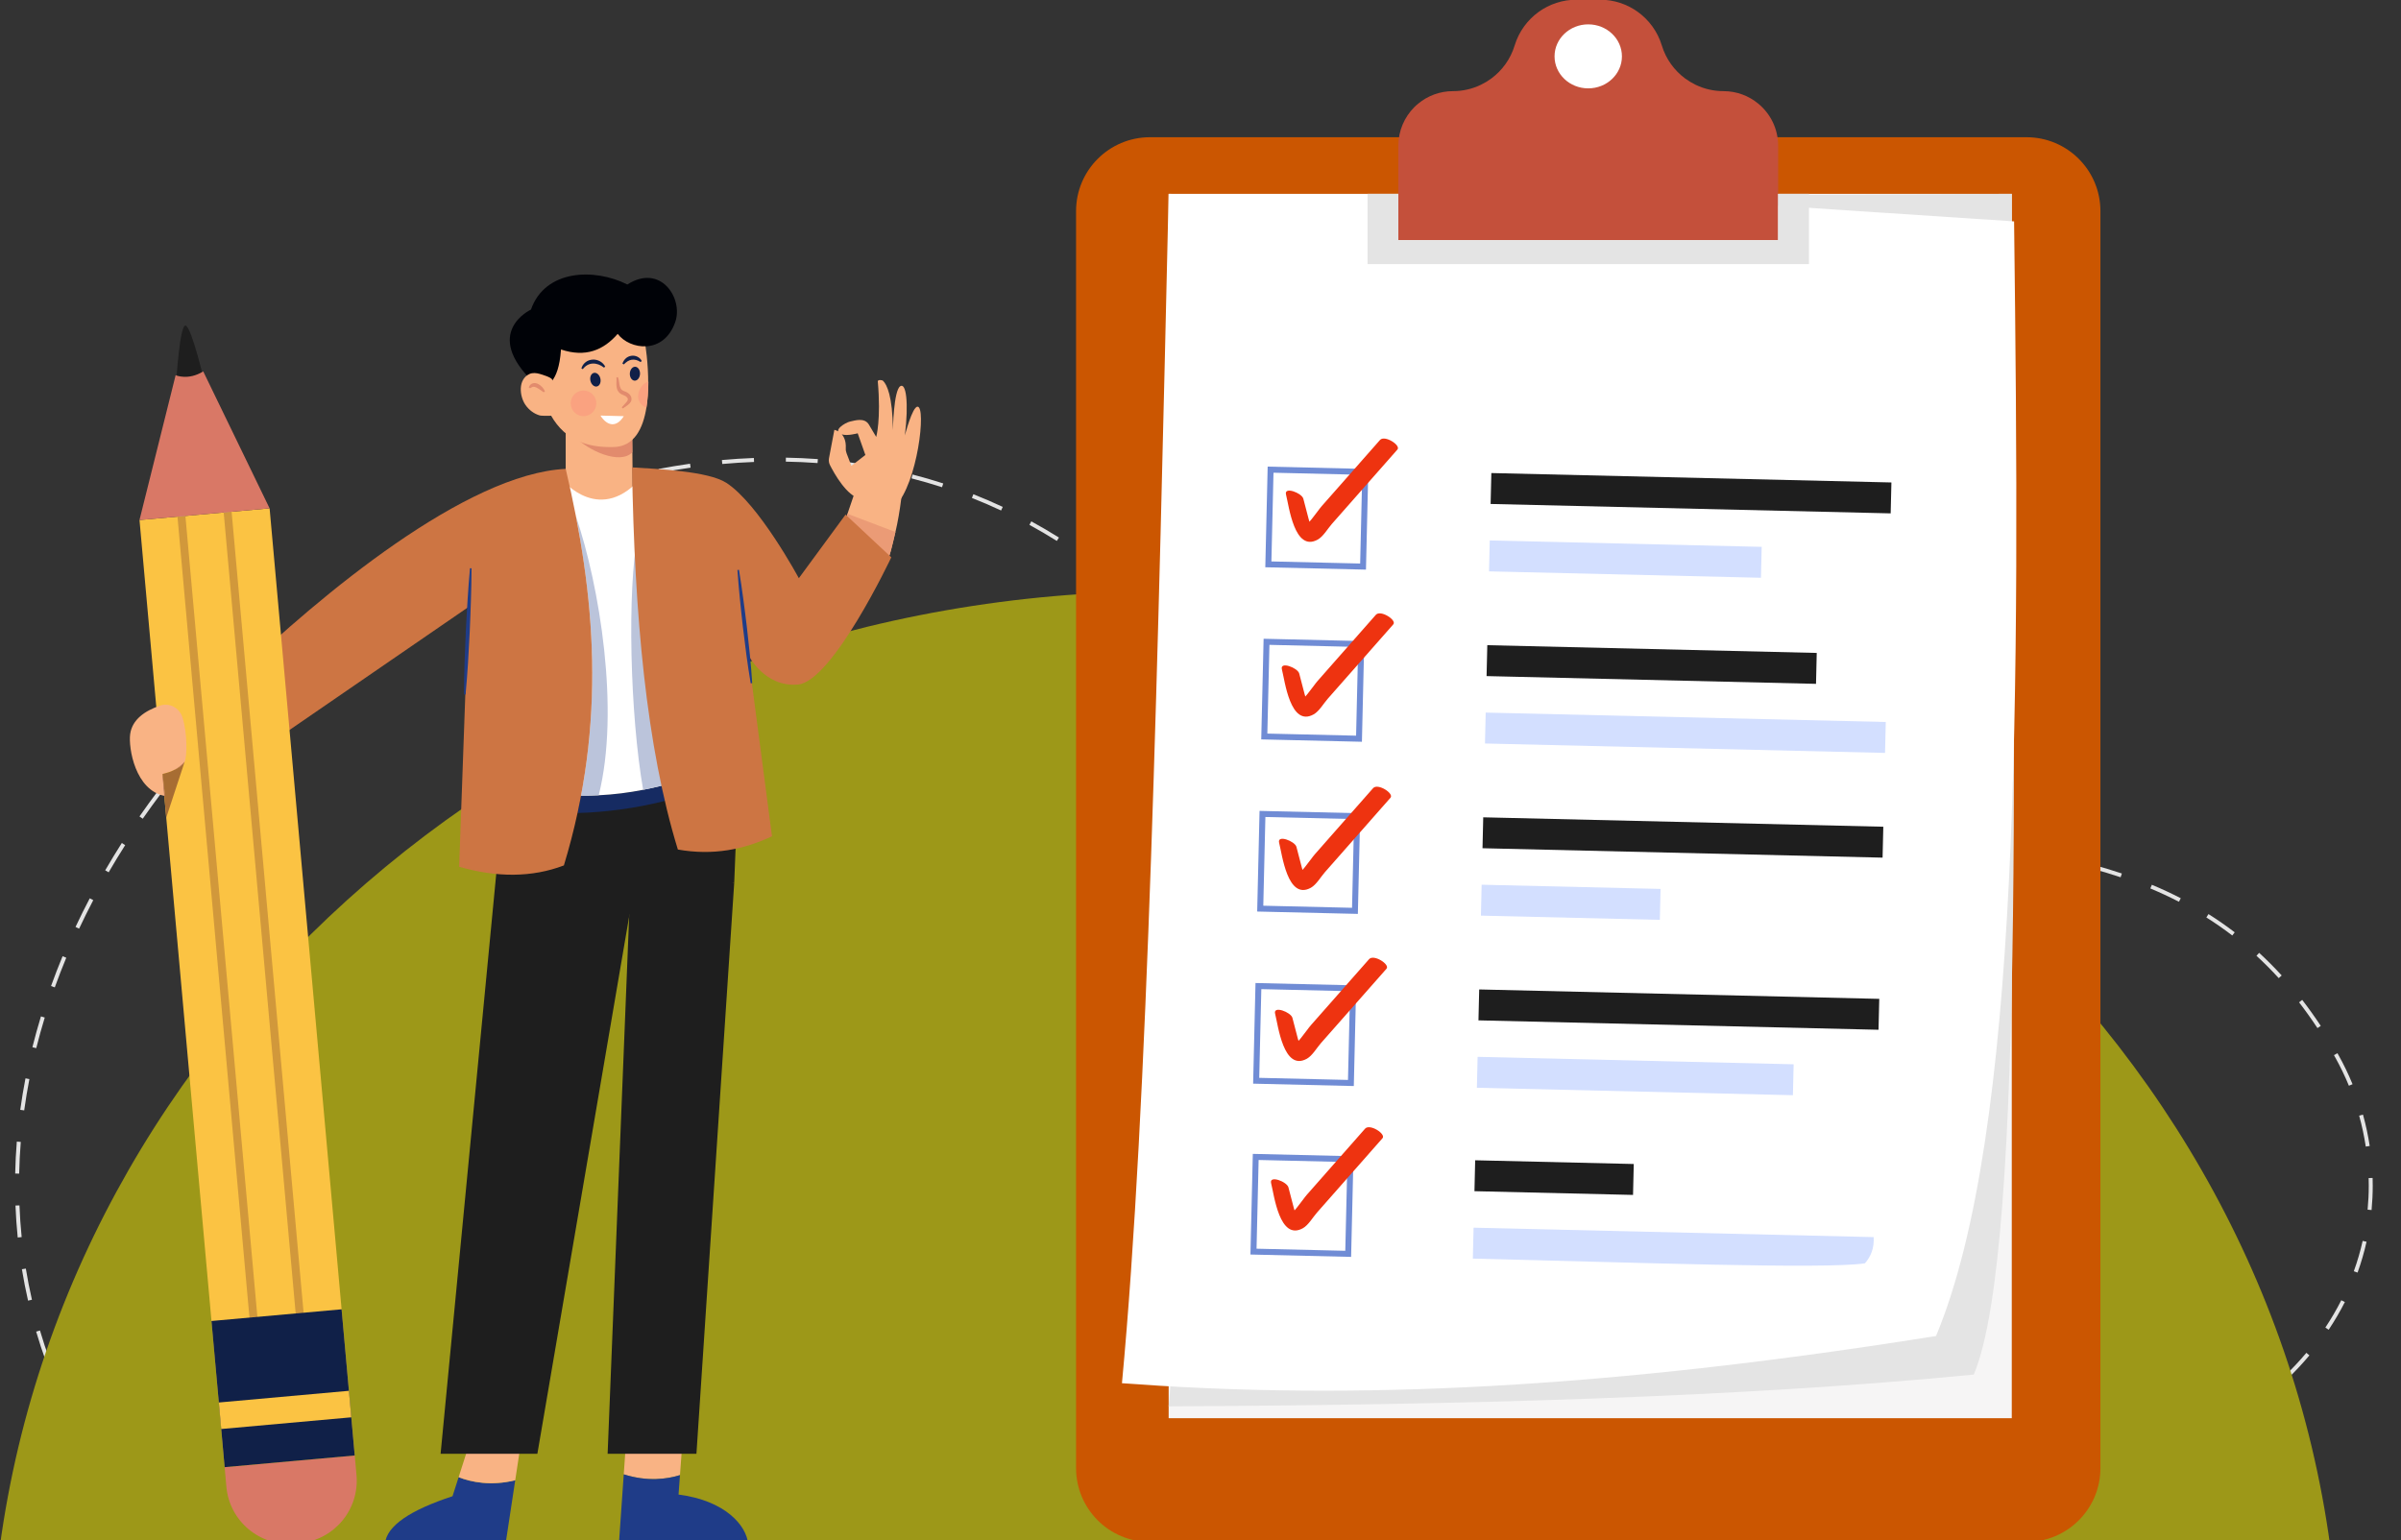 <svg width="3220" height="2066" viewBox="0 0 3220 2066" fill="none" xmlns="http://www.w3.org/2000/svg">
<rect x="0" y="0" width="3220" height="2066" fill="#333333" stroke="none"/>
<mask id="mask0_15_249" style="mask-type:alpha" maskUnits="userSpaceOnUse" x="0" y="0" width="3220" height="2066">
<rect width="3220" height="2066" fill="#D9D9D9"/>
</mask>
<g mask="url(#mask0_15_249)">
<path d="M3163.88 1496.67C3167.66 1510.23 3170.62 1524.09 3172.76 1538.16L3178.04 1537.36C3175.86 1523.08 3172.83 1509 3169 1495.24L3163.88 1496.67ZM3176.6 1580.41C3176.69 1583.79 3176.76 1587.16 3176.76 1590.53C3176.76 1601.25 3176.24 1612.01 3175.23 1622.8L3180.54 1623.31C3181.57 1612.35 3182.09 1601.41 3182.09 1590.53C3182.09 1587.11 3182.04 1583.68 3181.93 1580.25L3176.6 1580.41ZM3168.58 1664.68C3165.54 1678.31 3161.61 1691.89 3156.73 1705.4L3161.77 1707.2C3166.69 1693.49 3170.69 1679.69 3173.79 1665.85L3168.58 1664.68M3139.94 1744.32C3133.67 1756.68 3126.56 1768.91 3118.56 1780.93L3122.99 1783.88C3131.11 1771.69 3138.34 1759.28 3144.71 1746.73L3139.94 1744.32M3093.09 1814.85C3084.21 1825.42 3074.55 1835.76 3064.1 1845.87L3067.8 1849.71C3078.39 1839.48 3088.17 1828.99 3097.16 1818.29L3093.09 1814.85ZM3032.2 1873.88C3021.43 1882.48 3009.99 1890.85 2997.87 1898.95L3000.84 1903.39C3013.07 1895.2 3024.64 1886.75 3035.52 1878.05L3032.2 1873.88ZM2961.61 1921.19C2949.59 1927.96 2937 1934.5 2923.85 1940.77L2926.14 1945.59C2939.4 1939.27 2952.1 1932.67 2964.24 1925.84L2961.61 1921.19ZM2884.87 1957.89C2872.03 1963.07 2858.73 1968.01 2844.92 1972.73L2846.66 1977.77C2860.55 1973.04 2873.94 1968.05 2886.85 1962.83L2884.87 1957.89ZM2804.28 1985.49C2790.95 1989.34 2777.22 1992.96 2763.06 1996.36L2764.29 2001.55C2778.52 1998.12 2792.35 1994.48 2805.74 1990.63L2804.28 1985.49ZM2721.38 2005.49C2707.73 2008.2 2693.75 2010.72 2679.39 2013.03L2680.24 2018.29C2694.65 2015.97 2708.72 2013.44 2722.41 2010.72L2721.38 2005.49ZM2637.17 2019.12C2623.35 2020.88 2609.19 2022.47 2594.75 2023.88L2595.27 2029.19C2609.77 2027.77 2623.96 2026.19 2637.82 2024.41L2637.17 2019.12M2552.2 2027.4C2538.26 2028.36 2524.06 2029.16 2509.58 2029.79L2509.81 2035.12C2524.35 2034.49 2538.6 2033.68 2552.58 2032.72L2552.2 2027.4M2466.89 2031.15C2454.19 2031.39 2441.29 2031.52 2428.18 2031.52C2426.86 2031.52 2425.51 2031.52 2424.16 2031.52V2036.85C2425.51 2036.85 2426.86 2036.85 2428.18 2036.85C2441.34 2036.85 2454.26 2036.72 2467.01 2036.47L2466.89 2031.15ZM2381.45 2030.99C2367.45 2030.68 2353.19 2030.23 2338.74 2029.63L2338.52 2034.96C2353.01 2035.56 2367.27 2036.01 2381.34 2036.32L2381.45 2030.99ZM2296.05 2027.48C2282.05 2026.65 2267.84 2025.69 2253.43 2024.59L2253.03 2029.91C2267.46 2031.01 2281.71 2031.97 2295.74 2032.8L2296.05 2027.48ZM2210.83 2021.01C2196.83 2019.73 2182.67 2018.33 2168.3 2016.8L2167.74 2022.11C2182.11 2023.64 2196.34 2025.04 2210.34 2026.33L2210.83 2021.01M2125.84 2011.97C2111.86 2010.28 2097.72 2008.48 2083.45 2006.56L2082.73 2011.85C2097.05 2013.77 2111.19 2015.57 2125.19 2017.27L2125.84 2011.97M2041.1 2000.61C2027.16 1998.57 2013.09 1996.41 1998.83 1994.15L1998 1999.41C2012.25 2001.68 2026.37 2003.84 2040.33 2005.89L2041.1 2000.61M1956.66 1987.2C1942.77 1984.83 1928.72 1982.36 1914.56 1979.79L1913.59 1985.03C1927.8 1987.61 1941.85 1990.08 1955.76 1992.45L1956.66 1987.2M1872.52 1971.92C1858.68 1969.27 1844.7 1966.51 1830.58 1963.64L1829.52 1968.87C1843.64 1971.73 1857.64 1974.49 1871.51 1977.16L1872.52 1971.92M1788.72 1954.96C1774.92 1952.04 1760.98 1949.01 1746.93 1945.89L1745.77 1951.11C1759.85 1954.23 1773.77 1957.25 1787.6 1960.19L1788.72 1954.96M1705.22 1936.47C1691.46 1933.29 1677.58 1930.04 1663.6 1926.69L1662.36 1931.88C1676.36 1935.23 1690.25 1938.49 1704.02 1941.67L1705.22 1936.47M1622.05 1916.57C1608.34 1913.17 1594.52 1909.69 1580.58 1906.13L1579.26 1911.29C1593.21 1914.87 1607.04 1918.35 1620.77 1921.75L1622.05 1916.57ZM1539.2 1895.37C1535.2 1894.32 1531.18 1893.27 1527.17 1892.2C1517.32 1889.58 1507.5 1887.07 1497.73 1884.67L1496.45 1889.84C1506.2 1892.24 1515.98 1894.73 1525.8 1897.35C1529.81 1898.41 1533.82 1899.48 1537.84 1900.53L1539.2 1895.37M1455.98 1875C1441.92 1871.95 1427.92 1869.09 1413.98 1866.45L1413 1871.69C1426.88 1874.33 1440.82 1877.16 1454.85 1880.21L1455.98 1875M1371.74 1859.03C1357.53 1856.72 1343.38 1854.63 1329.33 1852.73L1328.61 1858.01C1342.62 1859.91 1356.72 1862 1370.89 1864.3L1371.74 1859.03ZM1286.76 1847.55C1272.45 1846 1258.21 1844.64 1244.08 1843.48L1243.64 1848.79C1257.73 1849.96 1271.92 1851.31 1286.18 1852.85L1286.76 1847.55M1201.3 1840.49C1186.93 1839.68 1172.65 1839.04 1158.48 1838.59L1158.3 1843.92C1172.44 1844.37 1186.66 1845 1201 1845.83L1201.3 1840.49M1115.61 1837.72C1110.62 1837.68 1105.65 1837.67 1100.69 1837.67C1091.33 1837.67 1082.02 1837.73 1072.77 1837.87L1072.85 1843.2C1082.08 1843.07 1091.36 1843 1100.69 1843C1105.64 1843 1110.6 1843.01 1115.57 1843.05L1115.61 1837.72M1029.94 1839C1015.56 1839.55 1001.29 1840.24 987.144 1841.07L987.463 1846.4C1001.57 1845.56 1015.8 1844.87 1030.14 1844.33L1029.94 1839M944.411 1844.04C930.052 1845.17 915.825 1846.45 901.744 1847.85L902.265 1853.16C916.317 1851.76 930.517 1850.49 944.839 1849.35L944.411 1844.04M859.157 1852.45C844.84 1854.13 830.674 1855.92 816.658 1857.8L817.366 1863.08C831.355 1861.2 845.49 1859.43 859.771 1857.75L859.157 1852.45M774.254 1863.8C759.98 1865.93 745.874 1868.15 731.941 1870.41L732.8 1875.68C746.71 1873.41 760.791 1871.2 775.041 1869.08L774.254 1863.8ZM689.717 1877.55C675.474 1880.03 661.425 1882.55 647.573 1885.1L648.537 1890.35C662.376 1887.8 676.409 1885.28 690.634 1882.8L689.717 1877.55M605.497 1892.97C591.256 1895.69 577.243 1898.4 563.465 1901.07L564.481 1906.31C578.257 1903.63 592.263 1900.92 606.495 1898.21L605.497 1892.97M521.457 1909.21C507.171 1911.97 493.164 1914.67 479.436 1917.24L480.423 1922.48C494.162 1919.91 508.18 1917.21 522.468 1914.46L521.457 1909.21ZM437.374 1924.93C422.971 1927.48 408.915 1929.85 395.221 1932L396.048 1937.27C409.785 1935.11 423.873 1932.73 438.3 1930.19L437.374 1924.93M352.942 1938.04C338.324 1939.89 324.178 1941.4 310.515 1942.51L310.942 1947.83C324.702 1946.71 338.927 1945.2 353.61 1943.33L352.942 1938.04ZM267.976 1944.57C266.038 1944.6 264.112 1944.6 262.199 1944.6C249.444 1944.6 237.213 1944.09 225.524 1943L225.027 1948.32C236.908 1949.43 249.3 1949.93 262.199 1949.93C264.134 1949.93 266.081 1949.93 268.039 1949.91L267.976 1944.57M183.814 1935.96C169.648 1932.31 156.534 1927.4 144.492 1921.07L142.01 1925.8C154.461 1932.33 167.969 1937.39 182.481 1941.13L183.814 1935.96ZM110.526 1896.63C100.848 1887.28 92.207 1876.37 84.623 1863.67L80.044 1866.4C87.853 1879.48 96.791 1890.79 106.821 1900.47L110.526 1896.63ZM66.907 1825.37C62.023 1811.91 57.592 1798.41 53.606 1784.88L48.49 1786.4C52.51 1800.03 56.972 1813.63 61.895 1827.2L66.907 1825.37M42.83 1743.65C39.649 1729.74 36.922 1715.79 34.639 1701.84L29.376 1702.7C31.676 1716.76 34.425 1730.81 37.631 1744.84L42.83 1743.65ZM29.057 1659.59C27.63 1645.41 26.645 1631.24 26.092 1617.08L20.762 1617.28C21.32 1631.56 22.313 1645.84 23.752 1660.12L29.057 1659.59ZM25.71 1574.45C26.009 1560.25 26.728 1546.08 27.859 1531.92L22.543 1531.49C21.403 1545.75 20.677 1560.04 20.378 1574.35L25.71 1574.45M32.456 1489.61C34.385 1475.58 36.709 1461.59 39.413 1447.64L34.178 1446.63C31.456 1460.67 29.116 1474.75 27.173 1488.88L32.456 1489.61ZM48.625 1406.14C52.062 1392.37 55.866 1378.67 60.022 1365.06L54.922 1363.5C50.738 1377.2 46.912 1390.99 43.453 1404.84L48.625 1406.14M73.474 1324.59C78.273 1311.24 83.412 1297.99 88.872 1284.81L83.944 1282.78C78.453 1296.02 73.285 1309.36 68.456 1322.77L73.474 1324.59ZM106.111 1245.8C112.135 1232.96 118.465 1220.22 125.088 1207.59L120.365 1205.11C113.706 1217.8 107.34 1230.61 101.282 1243.54L106.111 1245.8ZM145.708 1170.23C152.825 1157.95 160.22 1145.8 167.879 1133.76L163.378 1130.9C155.682 1142.99 148.25 1155.22 141.093 1167.55L145.708 1170.23M191.45 1098.32C199.527 1086.68 207.853 1075.19 216.413 1063.83L212.154 1060.61C203.553 1072.03 195.186 1083.59 187.069 1095.28L191.45 1098.32M242.694 1030.29C251.656 1019.3 260.839 1008.46 270.233 997.77L266.227 994.25C256.79 1004.98 247.565 1015.88 238.56 1026.92L242.694 1030.29M298.968 966.27C308.733 955.95 318.695 945.798 328.849 935.824L325.109 932.019C314.912 942.04 304.904 952.236 295.095 962.601L298.968 966.27ZM359.821 906.462C370.323 896.859 380.998 887.445 391.842 878.22L388.387 874.158C377.496 883.423 366.771 892.883 356.222 902.528L359.821 906.462ZM424.868 851.13C436.047 842.291 447.381 833.655 458.859 825.23L455.703 820.932C444.174 829.393 432.79 838.067 421.562 846.944L424.868 851.13ZM493.776 800.563C505.58 792.541 517.516 784.74 529.578 777.172L526.744 772.656C514.627 780.258 502.635 788.092 490.779 796.151L493.776 800.563M566.233 755.113C578.607 747.971 591.099 741.077 603.694 734.435L601.206 729.716C588.552 736.39 576 743.318 563.567 750.491L566.233 755.113M641.931 715.199C654.791 709.042 667.746 703.146 680.784 697.526L678.673 692.63C665.57 698.277 652.552 704.202 639.627 710.391L641.931 715.199M720.309 681.429C733.625 676.322 747.011 671.502 760.461 666.982L758.761 661.926C745.242 666.471 731.784 671.315 718.4 676.45L720.309 681.429M801.188 654.265C814.889 650.313 828.64 646.676 842.431 643.365L841.185 638.177C827.316 641.51 813.487 645.168 799.709 649.142L801.188 654.265ZM884.118 634.367C898.118 631.689 912.145 629.354 926.185 627.367L925.437 622.086C911.318 624.085 897.199 626.434 883.118 629.129L884.118 634.367ZM968.637 622.45C982.837 621.171 997.037 620.261 1011.24 619.731L1011.04 614.401C996.745 614.936 982.45 615.851 968.158 617.139L968.637 622.45ZM1053.86 619.29C1068.09 619.533 1082.29 620.169 1096.45 621.207L1096.84 615.889C1082.58 614.839 1068.28 614.201 1053.96 613.958L1053.86 619.29ZM1138.85 625.555C1152.92 627.414 1166.95 629.687 1180.9 632.386L1181.92 627.149C1167.85 624.431 1153.72 622.138 1139.54 620.268L1138.85 625.555M1222.46 641.733C1236.17 645.26 1249.81 649.214 1263.36 653.606L1265 648.533C1251.35 644.105 1237.6 640.121 1223.78 636.567L1222.46 641.733ZM1303.42 667.991C1316.57 673.172 1329.61 678.79 1342.56 684.85L1344.82 680.019C1331.78 673.914 1318.62 668.252 1305.38 663.027L1303.42 667.991ZM1380.56 704.108C1392.93 710.858 1405.18 718.038 1417.32 725.659L1420.16 721.14C1407.93 713.466 1395.58 706.23 1383.12 699.426L1380.56 704.108M1452.72 749.383C1464.16 757.554 1475.48 766.137 1486.66 775.144L1490.01 770.99C1478.74 761.92 1467.34 753.274 1455.81 745.042L1452.72 749.383M1519.1 802.789C1525.88 808.89 1532.6 815.155 1539.25 821.588C1542.9 825.117 1546.57 828.602 1550.24 832.045L1553.88 828.159C1550.24 824.733 1546.6 821.262 1542.96 817.753C1536.25 811.277 1529.49 804.967 1522.68 798.826L1519.1 802.789M1582.01 860.74C1592.94 870.215 1603.92 879.337 1614.94 888.117L1618.26 883.943C1607.3 875.21 1596.38 866.137 1585.5 856.709L1582.01 860.74M1649 914.078C1660.68 922.589 1672.4 930.735 1684.16 938.54L1687.1 934.096C1675.41 926.336 1663.76 918.232 1652.14 909.767L1649 914.078ZM1720.36 961.421C1732.73 968.853 1745.13 975.927 1757.57 982.657L1760.1 977.968C1747.74 971.274 1735.41 964.24 1723.1 956.851L1720.36 961.421M1795.69 1002.21C1808.64 1008.48 1821.63 1014.43 1834.63 1020.04L1836.76 1015.14C1823.81 1009.56 1810.91 1003.65 1798.01 997.408L1795.69 1002.21M1874.35 1036.15C1887.79 1041.27 1901.23 1046.07 1914.7 1050.56L1916.4 1045.51C1903.01 1041.03 1889.61 1036.26 1876.26 1031.16L1874.35 1036.15M1955.61 1063.32C1969.39 1067.32 1983.19 1071.03 1996.99 1074.48L1998.27 1069.31C1984.56 1065.87 1970.83 1062.17 1957.11 1058.19L1955.61 1063.32M2038.74 1084.13C2052.76 1087.12 2066.79 1089.87 2080.79 1092.39L2081.74 1087.14C2067.78 1084.63 2053.82 1081.9 2039.86 1078.92L2038.74 1084.13M2123.08 1099.35C2137.26 1101.47 2151.4 1103.39 2165.54 1105.13L2166.19 1099.84C2152.1 1098.1 2138 1096.19 2123.89 1094.07L2123.08 1099.35M2208.14 1109.9C2222.39 1111.34 2236.62 1112.62 2250.8 1113.78L2251.23 1108.45C2237.07 1107.29 2222.88 1106.02 2208.65 1104.59L2208.14 1109.9ZM2293.51 1116.91C2307.83 1117.86 2322.08 1118.7 2336.27 1119.47L2336.56 1114.14C2322.38 1113.38 2308.15 1112.52 2293.87 1111.59L2293.51 1116.91M2379.05 1121.6C2393.36 1122.27 2407.64 1122.9 2421.8 1123.5L2422.03 1118.17C2407.86 1117.56 2393.61 1116.94 2379.29 1116.28L2379.05 1121.6ZM2464.58 1125.32C2478.92 1125.95 2493.17 1126.59 2507.31 1127.28L2507.58 1121.95C2493.42 1121.25 2479.14 1120.62 2464.8 1120L2464.58 1125.32M2550.02 1129.58C2564.36 1130.42 2578.59 1131.36 2592.69 1132.43L2593.09 1127.11C2578.95 1126.04 2564.7 1125.1 2550.34 1124.24L2550.02 1129.58M2635.26 1136.08C2649.56 1137.48 2663.7 1139.04 2677.68 1140.83L2678.38 1135.54C2664.31 1133.75 2650.12 1132.17 2635.78 1130.78L2635.26 1136.08M2719.92 1146.95C2734.06 1149.27 2748.04 1151.85 2761.82 1154.76L2762.92 1149.55C2749.05 1146.63 2735 1144.01 2720.77 1141.68L2719.92 1146.95M2803.25 1164.63C2817.03 1168.31 2830.63 1172.38 2843.96 1176.87L2845.67 1171.81C2832.2 1167.28 2818.51 1163.19 2804.62 1159.47L2803.25 1164.63ZM2883.81 1191.85C2896.85 1197.31 2909.64 1203.26 2922.18 1209.74L2924.64 1204.99C2911.96 1198.45 2899.05 1192.44 2885.88 1186.94L2883.81 1191.85ZM2958.96 1230.77C2970.83 1238.26 2982.41 1246.3 2993.74 1254.96L2996.97 1250.72C2985.53 1241.96 2973.8 1233.83 2961.82 1226.26L2958.96 1230.77M3026.15 1282.19C3036.38 1291.58 3046.34 1301.56 3056.05 1312.19L3059.98 1308.59C3050.18 1297.85 3040.11 1287.76 3029.77 1278.25L3026.15 1282.19ZM3083.29 1344.63C3091.74 1355.58 3099.95 1367.08 3107.95 1379.19L3112.4 1376.25C3104.33 1364.04 3096.04 1352.42 3087.52 1341.38L3083.29 1344.63ZM3130.09 1415.52C3130.61 1416.45 3131.15 1417.38 3131.67 1418.31C3138.52 1430.59 3144.71 1443.35 3150.12 1456.52L3155.02 1454.5C3149.56 1441.14 3143.29 1428.16 3136.32 1415.69C3135.8 1414.76 3135.26 1413.83 3134.75 1412.91L3130.09 1415.52" fill="#E4E4E4"/>
<path d="M3125.19 2074.92H-0.241C97.571 1352.25 759.865 793.276 1562.47 793.276C2365.02 793.276 3027.38 1352.25 3125.19 2074.92Z" fill="#9D9818"/>
<path d="M2717.81 2068.57H1542.23C1487.5 2068.57 1443.12 2024.2 1443.12 1969.47V283.196C1443.12 228.45 1487.5 184.087 1542.23 184.087H2717.81C2772.52 184.087 2816.9 228.45 2816.9 283.196V1969.47C2816.9 2024.2 2772.52 2068.57 2717.81 2068.57Z" fill="#CB5601"/>
<path d="M2698 260.044V1902.55H1567.29V260.044H2698Z" fill="#F6F5F5"/>
<path d="M2697.98 260.047C2698.34 900.543 2719.02 1673 2647.06 1844.03C2330.18 1874.91 1959.14 1884.81 1567.26 1886.65L1716.21 265.016L2697.98 260.047" fill="#E4E4E4"/>
<path d="M2596.44 1792.27C2102.51 1871.32 1772.41 1875.49 1504.66 1855.61C1539.36 1486.27 1553.29 872.705 1567.27 260.126L2162.45 261.438L2701.11 296.998C2708.96 932.799 2709.82 1520.09 2596.44 1792.27" fill="white"/>
<path d="M2536.59 647.234L2000.06 634.606L1999.07 676.078L2535.6 688.704L2536.59 647.234Z" fill="#1E1E1E"/>
<path d="M2362.61 733.613L1997.92 725.031L1996.95 766.501L2361.63 775.085L2362.61 733.613" fill="#D3DFFF"/>
<path d="M1828 760.092L1700.98 757.098L1703.96 630.082L1830.99 633.076L1828 760.092Z" fill="white"/>
<path d="M1828.01 760.073L1828.12 756.078L1705.09 753.178L1707.89 634.168L1826.91 636.968L1824.03 759.988L1828.01 760.073L1828.12 756.078L1828.01 760.073L1832 760.172L1835.1 629.164L1700.08 625.98L1696.9 760.997L1831.91 764.167L1832 760.172L1828.01 760.073" fill="#708CD5"/>
<path d="M1724.69 663.497C1728.6 678.504 1735.84 741.399 1767.33 723.814C1774.61 719.758 1780.75 709.039 1786.19 702.868C1795.96 691.773 1805.72 680.691 1815.48 669.61C1835.02 647.433 1854.55 625.256 1874.08 603.08C1879.09 597.401 1856.98 583.148 1850.7 590.275C1833.34 609.989 1815.98 629.703 1798.62 649.418C1789.95 659.268 1781.25 669.118 1772.56 678.982C1766.55 685.819 1752.62 707.88 1743.68 709.836C1748.55 711.4 1753.41 712.979 1758.27 714.543C1761.7 717.368 1755.31 697.378 1755.18 696.842C1752.75 687.572 1750.33 678.287 1747.9 669.016C1745.9 661.354 1721.72 652.141 1724.69 663.497" fill="#EE3310"/>
<path d="M2436.44 875.926L1994.63 865.528L1993.66 907L2435.47 917.397L2436.44 875.926Z" fill="#1E1E1E"/>
<path d="M2529.02 968.578L1992.49 955.952L1991.51 997.423L2528.04 1010.05L2529.02 968.578Z" fill="#D3DFFF"/>
<path d="M1822.57 991.005L1695.56 988.018L1698.54 861.003L1825.56 863.99L1822.57 991.005Z" fill="white"/>
<path d="M1822.57 991.01L1822.65 987.01L1699.64 984.116L1702.45 865.093L1821.46 867.901L1818.57 990.916L1822.57 991.01L1822.65 987.01L1822.57 991.01L1826.57 991.105L1829.64 860.087L1694.63 856.91L1691.46 991.926L1826.47 995.103L1826.57 991.105L1822.57 991.01" fill="#708CD5"/>
<path d="M1719.17 897.999C1723.09 913.012 1730.33 975.899 1761.82 958.314C1769.08 954.258 1775.24 943.539 1780.67 937.372C1790.43 926.284 1800.21 915.196 1809.97 904.109C1829.51 881.932 1849.03 859.764 1868.57 837.581C1873.57 831.901 1851.46 817.652 1845.18 824.777C1827.81 844.488 1810.46 864.2 1793.1 883.912C1784.42 893.768 1775.75 903.626 1767.06 913.482C1761.03 920.322 1747.1 942.382 1738.17 944.339C1743.01 945.908 1747.88 947.479 1752.74 949.048C1756.18 951.866 1749.79 931.889 1749.66 931.345C1747.23 922.071 1744.81 912.796 1742.39 903.519C1740.38 895.857 1716.21 886.643 1719.17 897.999" fill="#EE3310"/>
<path d="M2525.72 1109.08L1989.18 1096.45L1988.2 1137.92L2524.74 1150.55L2525.72 1109.08Z" fill="#1E1E1E"/>
<path d="M2226.99 1192.52L1987.04 1186.87L1986.08 1228.35L2226.01 1233.99L2226.99 1192.52" fill="#D3DFFF"/>
<path d="M1817.15 1221.92L1690.12 1218.93L1693.11 1091.92L1820.13 1094.9L1817.15 1221.92Z" fill="white"/>
<path d="M1817.14 1221.92L1817.22 1217.93L1694.21 1215.03L1697.02 1096.02L1816.02 1098.82L1813.13 1221.83L1817.14 1221.92L1817.22 1217.93L1817.14 1221.92L1821.13 1222.01L1824.21 1091L1689.19 1087.83L1686.02 1222.84L1821.04 1226.01L1821.13 1222.01L1817.14 1221.92" fill="#708CD5"/>
<path d="M1715.45 1130.57C1719.37 1145.58 1726.6 1208.47 1758.1 1190.89C1765.37 1186.83 1771.51 1176.11 1776.94 1169.94C1786.71 1158.86 1796.48 1147.77 1806.24 1136.69C1825.76 1114.51 1845.3 1092.33 1864.82 1070.15C1869.83 1064.47 1847.74 1050.22 1841.46 1057.35C1824.09 1077.06 1806.72 1096.78 1789.36 1116.48C1780.68 1126.34 1772 1136.19 1763.32 1146.06C1757.3 1152.9 1743.38 1174.95 1734.43 1176.91C1739.3 1178.48 1744.14 1180.05 1749.02 1181.62C1752.44 1184.43 1746.08 1164.46 1745.92 1163.91C1743.51 1154.64 1741.08 1145.37 1738.66 1136.09C1736.65 1128.43 1712.47 1119.22 1715.45 1130.57" fill="#EE3310"/>
<path d="M2520.29 1340L1983.76 1327.37L1982.78 1368.84L2519.31 1381.46L2520.29 1340Z" fill="#1E1E1E"/>
<path d="M2405.47 1427.77L1981.63 1417.79L1980.66 1459.27L2404.49 1469.24L2405.47 1427.77Z" fill="#D3DFFF"/>
<path d="M1811.7 1452.85L1684.68 1449.85L1687.68 1322.84L1814.69 1325.83L1811.7 1452.85" fill="white"/>
<path d="M1811.69 1452.86L1811.79 1448.86L1688.76 1445.95L1691.57 1326.94L1810.59 1329.74L1807.7 1452.76L1811.69 1452.86L1811.79 1448.86L1811.69 1452.86L1815.7 1452.95L1818.78 1321.92L1683.77 1318.75L1680.58 1453.76L1815.6 1456.95L1815.7 1452.95L1811.69 1452.86Z" fill="#708CD5"/>
<path d="M1710.06 1359.97C1713.99 1374.98 1721.23 1437.86 1752.71 1420.28C1759.98 1416.22 1766.13 1405.5 1771.55 1399.34C1781.33 1388.25 1791.09 1377.17 1800.86 1366.08C1820.4 1343.9 1839.92 1321.73 1859.45 1299.56C1864.46 1293.88 1842.35 1279.61 1836.07 1286.76C1818.71 1306.46 1801.34 1326.17 1783.98 1345.89C1775.3 1355.74 1766.62 1365.6 1757.93 1375.45C1751.92 1382.29 1738 1404.36 1729.04 1406.3C1733.91 1407.88 1738.76 1409.45 1743.64 1411.01C1747.07 1413.84 1740.69 1393.86 1740.54 1393.32C1738.13 1384.04 1735.69 1374.77 1733.28 1365.49C1731.27 1357.82 1707.09 1348.61 1710.06 1359.97" fill="#EE3310"/>
<path d="M2191.05 1561.54L1978.37 1556.54L1977.4 1598.01L2190.08 1603.02L2191.05 1561.54Z" fill="#1E1E1E"/>
<path d="M2512.76 1659.6L1976.22 1646.98L1975.25 1688.44C2182.83 1693.31 2447.13 1703.04 2501.05 1694.76C2509.25 1685.46 2513.66 1674.03 2512.76 1659.6" fill="#D3DFFF"/>
<path d="M1808.09 1682.06L1681.07 1679.08L1684.06 1552.05L1811.08 1555.05L1808.09 1682.06Z" fill="white"/>
<path d="M1808.08 1682.07L1808.17 1678.07L1685.16 1675.17L1687.95 1556.15L1806.98 1558.95L1804.08 1681.97L1808.08 1682.07L1808.17 1678.07L1808.08 1682.07L1812.08 1682.16L1815.17 1551.15L1680.16 1547.96L1676.97 1682.97L1811.98 1686.16L1812.08 1682.16L1808.08 1682.07" fill="#708CD5"/>
<path d="M1704.71 1587.37C1708.63 1602.39 1715.87 1665.27 1747.35 1647.68C1754.62 1643.63 1760.77 1632.91 1766.2 1626.75C1775.96 1615.65 1785.73 1604.56 1795.5 1593.48C1815.03 1571.31 1834.56 1549.13 1854.09 1526.96C1859.09 1521.27 1837 1507.01 1830.71 1514.15C1813.35 1533.87 1795.98 1553.57 1778.62 1573.28C1769.94 1583.15 1761.27 1593 1752.58 1602.85C1746.56 1609.69 1732.63 1631.75 1723.7 1633.71C1728.57 1635.28 1733.41 1636.85 1738.28 1638.41C1741.71 1641.24 1735.33 1621.25 1735.19 1620.72C1732.76 1611.44 1730.33 1602.16 1727.92 1592.89C1725.92 1585.23 1701.74 1576.01 1704.71 1587.37" fill="#EE3310"/>
<path d="M2384.67 195.503V322.27H1875.33V195.503C1875.33 175.296 1883.55 157.005 1896.77 143.71C1898.43 142.056 1900.13 140.509 1901.94 139.084C1914.59 128.567 1930.86 122.271 1948.57 122.271C1961.84 122.271 1974.6 119.246 1986.01 113.741C1990.97 111.35 1995.66 108.518 2000.08 105.264C2014.64 94.484 2025.79 79.183 2031.33 60.945C2036.99 42.338 2048.57 26.756 2063.55 15.923C2077.95 5.582 2095.49 -0.398 2114.11 -0.398H2145.89C2164.52 -0.398 2182.05 5.582 2196.45 15.923C2211.44 26.756 2223.01 42.338 2228.67 60.945C2234.21 79.183 2245.36 94.484 2259.93 105.264C2264.36 108.518 2269.04 111.35 2274 113.741C2285.41 119.246 2298.16 122.271 2311.44 122.271C2329.15 122.271 2345.42 128.567 2358.06 139.084C2374.33 152.468 2384.67 172.781 2384.67 195.503" fill="#C4503B"/>
<path d="M2426.01 260.031V354.283H1834V260.031H1875.34V322.277H2384.67V260.031H2426.01" fill="#E4E4E4"/>
<path d="M2175.18 75.617C2175.18 99.32 2154.95 118.54 2130.01 118.54C2105.05 118.54 2084.82 99.32 2084.82 75.617C2084.82 51.898 2105.05 32.678 2130.01 32.678C2154.95 32.678 2175.18 51.898 2175.18 75.617Z" fill="white"/>
<path d="M1153.89 669.12C1135.83 665.693 1118.95 635.52 1113.08 623.947C1111.64 621.107 1111.19 617.893 1111.77 614.76L1118.97 576.653C1118.97 576.653 1135.56 579.467 1134.28 601.56C1134.15 603.853 1134.61 606.147 1135.43 608.293L1141.79 624.907L1160.56 610.373L1150.27 581.293C1150.27 581.293 1136.48 585.08 1129.36 582.813C1114.76 578.147 1133.91 566.76 1139.96 565.547C1146.03 564.333 1159.35 559.493 1165.4 569.787C1171.47 580.08 1175.09 586.147 1175.09 586.147C1175.09 586.147 1181.76 563.12 1177.21 511.64C1177.01 509.32 1182.81 509.373 1184.44 511.04C1189.32 516 1197.09 531.107 1197.51 577.053C1197.51 577.053 1198.32 523.507 1207.49 518C1215.07 513.453 1218.89 539.667 1213.56 584.107C1213.56 584.107 1223.44 545.627 1230.52 545.56C1242.45 545.44 1230.67 648.333 1200.67 679L1153.89 669.12" fill="#F9B384"/>
<path d="M1210.53 653.373C1210 658.493 1209.41 663.453 1208.77 668.253V668.307C1206.64 685.373 1203.97 700.627 1200.88 713.693C1200.72 714.333 1200.61 714.92 1200.45 715.507C1191.33 752.893 1189.68 771.187 1158.53 766.28L1126.48 729.8L1126.16 729.427L1123.81 726.76L1130.32 707.56L1131.17 705.053L1135.97 691.08L1136.56 689.267L1144.77 665.213L1148.08 655.453L1210.53 653.373" fill="#F9B384"/>
<path d="M615.053 1981.72L606.892 2007.23C550.948 2025.6 518.317 2046.65 516.225 2071.23H678.004L690.972 1985.84C658.207 1993.84 631.951 1988.28 615.053 1981.72Z" fill="#1F3C88"/>
<path d="M635.337 1918.33L615.053 1981.72C631.951 1988.28 658.207 1993.84 690.972 1985.84L699.337 1930.77L635.337 1918.33" fill="#F9B384"/>
<path d="M911.92 1978.89L916.667 1914.33L840.671 1918.33L836.519 1977.85C868.693 1988.11 895.293 1984.09 911.92 1978.89" fill="#F9B384"/>
<path d="M1003.33 2071.23C1001.24 2046.65 972.667 2013 910 2005L911.92 1978.89C895.293 1984.09 868.693 1988.11 836.519 1977.85L830.004 2071.23H1003.33" fill="#1F3C88"/>
<path d="M850.323 685.694L758.644 686.333V547.667H847.551L847.604 556.147L848.031 600.094L848.671 670.654L850.323 685.694" fill="#F9B384"/>
<path d="M848.031 606.76C831.551 624.093 788.564 604.52 770.431 585.427L847.604 562.813L848.031 606.76Z" fill="#E28B6D"/>
<path d="M869.307 515.667C869.253 525.907 868.613 536.627 866.907 546.867C862.427 574.813 850.591 598.973 823.284 599.72C758.751 601.587 740.349 564.68 728.191 534.493C716.031 504.253 735.764 431.56 735.764 431.56L819.284 423.293L865.147 460.893C865.147 460.893 869.573 486.44 869.307 515.667" fill="#F9B384"/>
<path d="M730.792 517.2C730.792 517.2 749.203 516.36 752.349 468.84C785.271 479.853 809.328 469.813 828.389 447.88C844.653 469.36 890.187 476.093 905.56 432.107C916.667 400.333 886 353 841.337 381.667C797.563 359.547 731.167 361.067 712.06 415.32C712.06 415.32 645.637 445.947 715.968 513.373C717.379 514.72 730.792 517.2 730.792 517.2Z" fill="#000207"/>
<path d="M984.68 1184.07L934 1950.33H814.892L844.671 1206.77L862.893 1198.33L984.68 1184.07Z" fill="#1E1E1E"/>
<path d="M674.448 1079.23L590.892 1950.33H720.671L844.225 1226.77L984.667 1184.11L990.893 1029.44L678.004 1022.33L674.448 1079.23" fill="#1E1E1E"/>
<path d="M958.133 1028.69H958.067L958 1028.43L958.133 1028.69Z" fill="#6C758D"/>
<path d="M774.519 1090.65C776.209 1082.85 777.783 1075.07 779.24 1067.33C780.747 1067.35 782.249 1067.36 783.752 1067.36C790.184 1067.36 796.595 1067.19 802.964 1066.87C823.337 1065.91 843.337 1063.35 862.533 1059.56C894.693 1053.32 924.88 1043.88 951.387 1033.11C953.787 1032.2 956.133 1031.19 958.427 1030.23L958.067 1028.69H958.133L964.8 1042.05C940.413 1067.08 850.324 1088.93 774.519 1090.65" fill="#162B62"/>
<path d="M958.427 1030.23C956.133 1031.19 953.787 1032.2 951.387 1033.11C924.88 1043.88 894.693 1053.32 862.533 1059.56C843.337 1063.35 823.337 1065.91 802.964 1066.87C772.243 1068.41 740.671 1066.39 709.417 1059.29L749.149 688.84L754.004 643.667C754.004 643.667 806.004 707.667 863.333 637L958.427 1030.23Z" fill="white"/>
<path d="M783.752 1067.36C782.249 1067.36 780.747 1067.35 779.24 1067.33C804.012 935.707 795.651 812.48 772.379 692.587C804.068 785.64 831.571 953.027 802.964 1066.87C796.595 1067.19 790.184 1067.36 783.752 1067.36Z" fill="#BBC4DB"/>
<path d="M758.671 629C798.176 796.733 814.431 969.333 756.225 1161C713.063 1177.41 666.068 1177.23 615.781 1162.77L628.225 814.333L335.337 1015.67L317.56 905.893C430.148 798.227 624.812 635.6 758.671 629Z" fill="#CD7543"/>
<path d="M862.533 1059.56C844.884 958.333 840.991 792.04 855.333 717L951.387 1033.11C924.88 1043.88 894.693 1053.32 862.533 1059.56" fill="#BBC4DB"/>
<path d="M1167.55 767.067C1164.85 767.067 1161.87 766.8 1158.53 766.28L1126.48 729.8L1126.16 729.427L1130.32 707.56L1131.17 705.054L1135.97 691.08L1136.56 689.267L1200.88 713.694C1200.72 714.334 1200.61 714.92 1200.45 715.507C1192.31 748.894 1190.12 767.067 1167.55 767.067" fill="#EB9B76"/>
<path d="M1195.33 747.667C1195.33 747.667 1116.67 914.334 1070 918.334C1024.76 922.214 1003.33 878.334 1003.33 878.334L1035.33 1121.91C997.733 1139.51 956.72 1148.09 909.093 1139.67C866.8 1002.33 850.817 824.76 847.671 627C881.907 629.134 949.72 632.054 974 647.667C1017.56 675.667 1071.33 775.667 1071.33 775.667L1134 690.334L1195.33 747.667Z" fill="#CD7543"/>
<path d="M236.325 512.827C236.325 512.827 241.087 433.107 249.201 436.867C257.316 440.627 273.589 509.947 273.589 509.947L256.188 538.04L236.325 512.827" fill="#1E1E1E"/>
<path d="M475.733 1952.56L478.091 1978.8C482.252 2025.12 448.072 2066.05 401.751 2070.21L395.005 2070.81C348.685 2074.97 307.755 2040.8 303.593 1994.48L301.236 1968.24L475.733 1952.56Z" fill="#D97866"/>
<path d="M361.577 681.947L475.735 1952.56L301.236 1968.24L187.08 697.613L361.577 681.947Z" fill="#FBC343"/>
<path d="M238.015 693.04L235.248 662.253L307.844 655.733L310.611 686.52L299.987 687.48L298.175 667.307L246.827 671.92L248.639 692.093L238.015 693.04" fill="#D4C2BE"/>
<path d="M336.264 1786.61L238.015 693.04L248.639 692.093L345.935 1775.03L397.283 1770.41L299.987 687.48L310.611 686.52L408.384 1774.77L403.072 1775.25L408.384 1774.77L408.861 1780.09L336.264 1786.61" fill="#D1983B"/>
<path d="M475.711 1952.57L301.257 1968.25L296.671 1917.05L293.471 1881.48L283.604 1772.15L458.111 1756.47L467.924 1865.8L471.124 1901.37L475.711 1952.57" fill="#102048"/>
<path d="M471.124 1901.37L296.671 1917.05L293.471 1881.48L467.924 1865.8L471.124 1901.37Z" fill="#FBC343"/>
<path d="M187.057 697.627L235.528 503.36C235.528 503.36 252.259 510.787 272.552 498.253L361.568 681.947L187.057 697.627" fill="#D97866"/>
<path d="M740.446 509.16C739.665 506.293 726.642 502.36 723.773 501.573C719.34 500.347 714.5 499.747 710.173 501.693C694.424 508.813 696.529 531.36 704.688 543.213C709.311 549.92 716.077 555.093 723.948 557.347C726.808 558.16 753.899 558.493 752.711 554.133L740.446 509.16" fill="#F9B384"/>
<path d="M244.671 962.334C240.577 949.48 227.112 942.28 214.368 946.68C194.516 953.533 177.227 965.16 174.548 984.947C172.111 1002.96 181.12 1060.49 221.361 1067.89L218.076 1038.32C218.076 1038.32 242.715 1032.57 247.643 1021.89C251.091 1014.43 251.321 983.214 244.671 962.334Z" fill="#F9B384"/>
<path d="M991.04 764.44C993.16 777.027 994.96 789.654 996.68 802.294C998.48 814.92 999.893 827.6 1001.52 840.254L1005.65 878.28C1006.85 890.987 1008.04 903.68 1008.81 916.44L1006.75 916.68C1004.56 904.094 1002.79 891.454 1001.03 878.827L996.267 840.867C994.933 828.174 993.387 815.52 992.213 802.814C990.973 790.12 989.813 777.414 988.973 764.68L991.04 764.44" fill="#1F3C88"/>
<path d="M632.379 762.387C632.349 776.52 632.004 790.653 631.585 804.773C631.228 818.893 630.5 833.014 629.976 847.12L627.664 889.44C626.72 903.547 625.749 917.64 624.379 931.72L622.296 931.613C622.257 917.48 622.621 903.347 623.009 889.227L624.697 846.88C625.507 832.773 626.112 818.654 627.088 804.56C628.003 790.467 628.991 776.36 630.296 762.28L632.379 762.387Z" fill="#1F3C88"/>
<path d="M805.172 507.84C806.299 512.867 804.227 517.613 800.544 518.44C796.861 519.267 792.963 515.854 791.836 510.827C790.708 505.8 792.78 501.054 796.463 500.227C800.145 499.4 804.044 502.814 805.172 507.84" fill="#102048"/>
<path d="M858.333 501.627C858.107 506.773 854.88 510.813 851.109 510.653C847.337 510.493 844.459 506.2 844.676 501.04C844.895 495.893 848.128 491.853 851.893 492.013C855.667 492.173 858.547 496.467 858.333 501.627" fill="#102048"/>
<path d="M828.689 505.84C830.517 510.253 830.228 515 831.409 518.613C832.011 520.44 832.841 522.053 833.992 523.053C835.061 524.027 836.796 524.653 838.996 525.507C841.263 526.387 843.671 527.947 845.316 530.28C847.06 532.533 847.54 536.44 845.961 539C844.543 541.56 842.503 542.973 840.751 544.267C838.92 545.507 837.16 546.813 835.259 547.973L833.889 546.4C835.288 544.68 836.828 543.107 838.297 541.467C839.813 539.893 841.205 538.373 841.741 536.973C842.871 534.507 840.453 531.8 836.952 530.413C835.149 529.587 832.549 528.867 830.452 526.72C828.429 524.653 827.429 522.08 827.029 519.667C826.148 514.72 827.156 510.493 826.677 506.387L828.689 505.84" fill="#E28B6D"/>
<path d="M779.725 494.333C780.512 491.173 782.44 488.173 785.169 486.027C787.855 483.787 791.361 482.587 794.837 482.4C801.841 481.973 808.775 485.96 811.653 491.853L810.02 493.147C805.389 489.507 800.289 487.52 795.093 487.707C789.883 487.84 785.152 490.52 781.615 495.213L779.725 494.333Z" fill="#102048"/>
<path d="M834.772 487.8C835.559 485.333 836.947 482.987 838.959 481.067C840.927 479.093 843.673 477.787 846.528 477.32C852.253 476.374 858.413 479.28 860.667 484.373L859 485.627C855.253 483.107 851.168 482.04 847.312 482.573C845.383 482.827 843.551 483.547 841.741 484.613C839.963 485.72 838.341 487.227 836.568 488.867L834.772 487.8" fill="#102048"/>
<path d="M805.269 557.494C814.581 572.067 826.989 573.654 836.572 558.32L805.269 557.494Z" fill="white"/>
<path d="M866.907 546.867C866.92 546.813 866.933 546.76 866.933 546.707C866.933 546.76 866.92 546.813 866.907 546.867ZM868.827 529.907C869.133 525.12 869.28 520.347 869.307 515.667C869.32 514.493 869.32 513.32 869.32 512.147C869.4 512.133 869.48 512.12 869.56 512.107C869.533 517.347 869.28 523.64 868.827 529.907" fill="#FECFC9"/>
<path d="M866.907 546.867C860.453 544.787 855.76 538.76 855.76 531.56C855.76 523.587 861.8 513.547 869.32 512.147C869.32 513.32 869.32 514.493 869.307 515.667C869.28 520.347 869.133 525.12 868.827 529.907C868.387 535.84 867.76 541.733 866.933 546.707C866.933 546.76 866.92 546.813 866.907 546.867" fill="#FAA280"/>
<path d="M782.536 558.28C773.037 558.28 765.337 550.587 765.337 541.093C765.337 531.587 773.037 523.893 782.536 523.893C792.035 523.893 799.736 531.587 799.736 541.093C799.736 550.587 792.035 558.28 782.536 558.28Z" fill="#FAA280"/>
<path d="M729.173 526.293C725.776 523.987 722.659 521.467 719.557 519.96C718.02 519.213 716.591 518.76 715.315 518.867C714.028 518.96 712.545 519.707 710.879 520.893L709.128 519.76C709.855 517.64 711.385 515.253 714.195 514.32C716.987 513.347 719.817 514.133 721.912 515.213C726.159 517.533 729.065 520.947 730.833 525.04L729.173 526.293" fill="#E28B6D"/>
<path d="M222.889 1097.11L220.413 1068.64L222.953 1096.92L222.889 1097.11" fill="#A9857E"/>
<path d="M222.953 1096.92L220.413 1068.64L220.331 1067.69C220.672 1067.76 221.015 1067.83 221.361 1067.89L218.076 1038.32C218.076 1038.32 218.941 1038.12 220.38 1037.72C224.477 1036.69 228.043 1035.45 231.185 1034.04C237.913 1031.27 245.2 1027.19 247.643 1021.89L222.953 1096.92" fill="#A76D33"/>
<path d="M221.361 1067.89C221.015 1067.83 220.672 1067.76 220.331 1067.69L217.779 1038.33C218.668 1038.13 219.536 1037.93 220.38 1037.72C218.941 1038.12 218.076 1038.32 218.076 1038.32L221.361 1067.89M231.185 1034.04C238.584 1030.72 243.62 1026.48 247.643 1021.89C245.2 1027.19 237.913 1031.27 231.185 1034.04Z" fill="#A6674D"/>
</g>
</svg>
